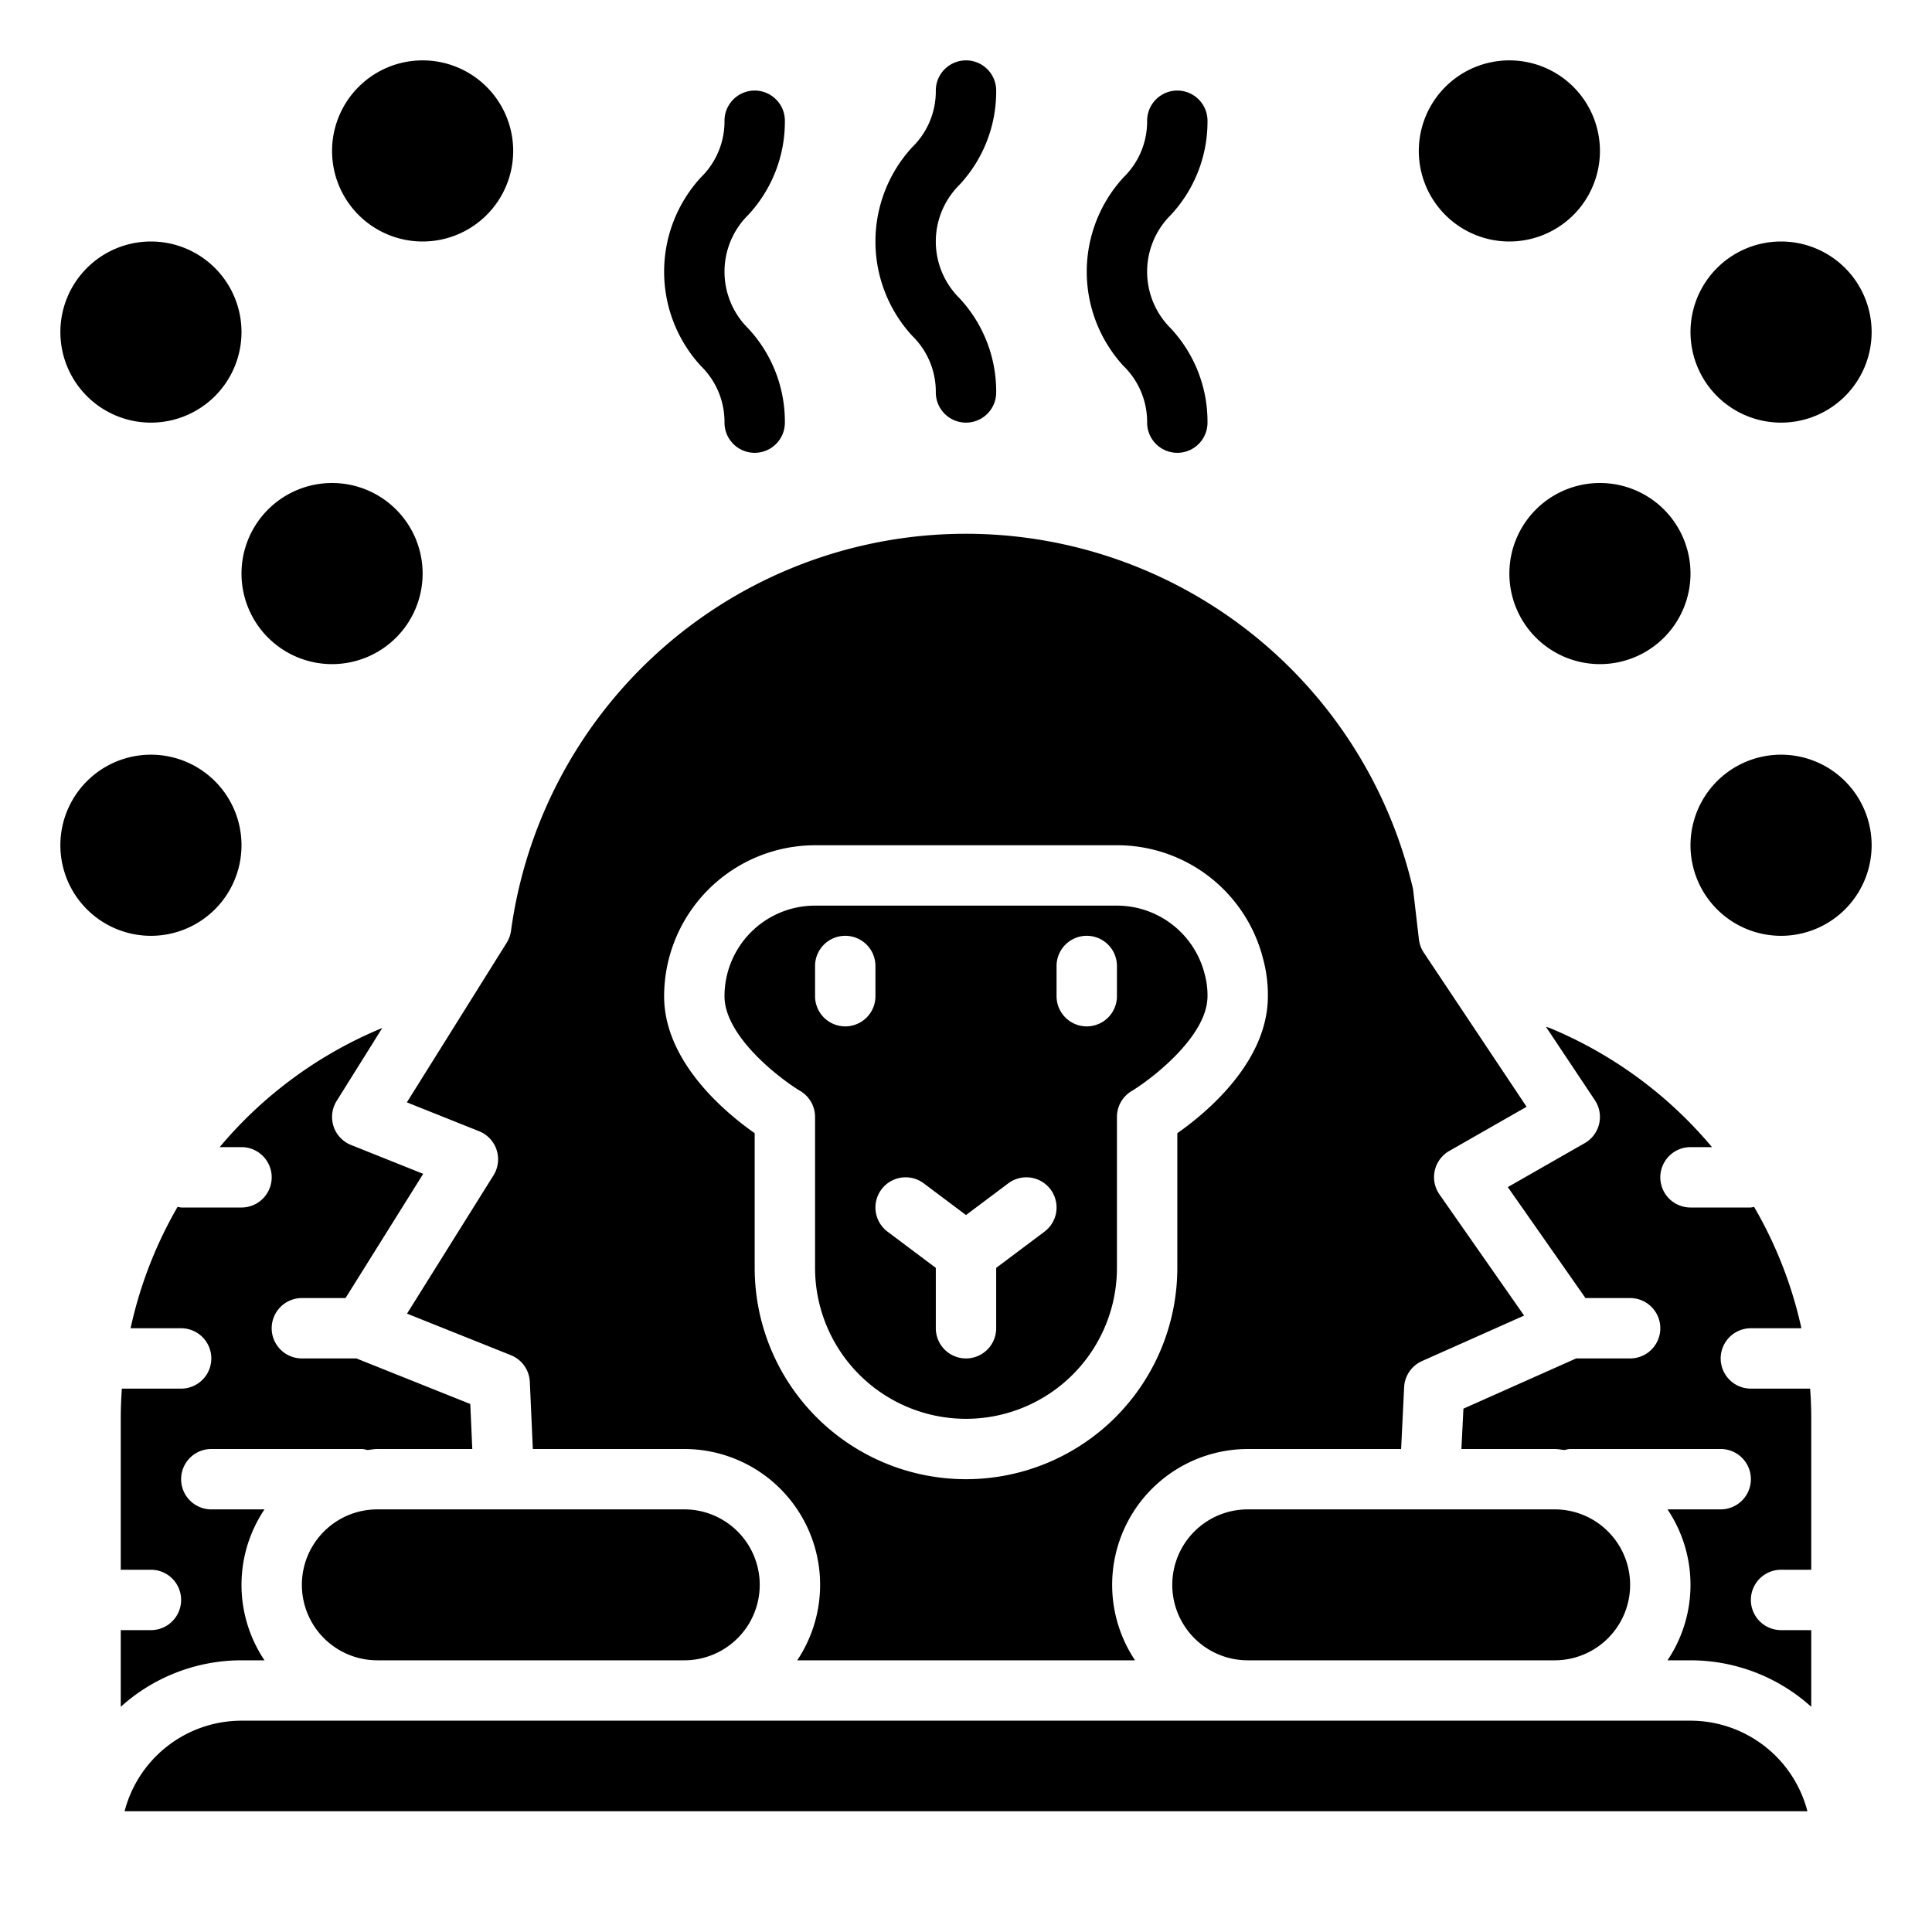 <?xml version="1.0" encoding="UTF-8" standalone="no"?> <svg xmlns="http://www.w3.org/2000/svg" viewBox="0 0 64 64"><g id="solid"><path d="M26,4a1,1,0,0,0-2,0,2.585,2.585,0,0,1-.781,1.875,4.615,4.615,0,0,0,0,6.25A2.585,2.585,0,0,1,24,14a1,1,0,0,0,2,0,4.529,4.529,0,0,0-1.219-3.125,2.641,2.641,0,0,1,0-3.75A4.529,4.529,0,0,0,26,4Z"/><path d="M33,3a1,1,0,0,0-2,0,2.585,2.585,0,0,1-.781,1.875,4.615,4.615,0,0,0,0,6.25A2.585,2.585,0,0,1,31,13a1,1,0,0,0,2,0,4.529,4.529,0,0,0-1.219-3.125,2.641,2.641,0,0,1,0-3.75A4.529,4.529,0,0,0,33,3Z"/><path d="M40,4a1,1,0,0,0-2,0,2.585,2.585,0,0,1-.781,1.875,4.615,4.615,0,0,0,0,6.25A2.585,2.585,0,0,1,38,14a1,1,0,0,0,2,0,4.529,4.529,0,0,0-1.219-3.125,2.641,2.641,0,0,1,0-3.75A4.529,4.529,0,0,0,40,4Z"/><path d="M8,19a3,3,0,1,0,3-3A3,3,0,0,0,8,19Z"/><path d="M17,5a3,3,0,1,0-3,3A3,3,0,0,0,17,5Z"/><path d="M53,5a3,3,0,1,0-3,3A3,3,0,0,0,53,5Z"/><path d="M5,31a3,3,0,1,0-3-3A3,3,0,0,0,5,31Z"/><path d="M5,14a3,3,0,1,0-3-3A3,3,0,0,0,5,14Z"/><path d="M16.45,38.09a1,1,0,0,1-.1.841l-2.867,4.585,3.44,1.376a1,1,0,0,1,.628.884l.1,2.224h5.02a4.5,4.5,0,0,1,3.738,7H37.6a4.5,4.5,0,0,1,3.738-7h5.076l.1-2.05a1,1,0,0,1,.592-.863l3.382-1.507-2.8-4.007A1,1,0,0,1,48,38.132l2.57-1.469-3.405-5.106a1.008,1.008,0,0,1-.162-.442l-.194-1.663a15.207,15.207,0,0,0-29.881,1.382,1.01,1.01,0,0,1-.143.395l-1.021,1.633-.008.013-2.278,3.642,2.389.955A1,1,0,0,1,16.45,38.09ZM27,28H37a4.985,4.985,0,0,1,4.839,3.753A4.6,4.6,0,0,1,42,33c0,2.169-2.021,3.852-3,4.539V42a7,7,0,0,1-14,0V37.539c-.979-.687-3-2.37-3-4.539A5.006,5.006,0,0,1,27,28Z"/><path d="M38.833,52.5a2.5,2.5,0,0,0,2.5,2.5H51.5a2.5,2.5,0,0,0,0-5H41.333A2.5,2.5,0,0,0,38.833,52.5Z"/><path d="M26.513,36.142A1,1,0,0,1,27,37v5a5,5,0,0,0,10,0V37a1,1,0,0,1,.486-.857C38.139,35.75,40,34.33,40,33a2.634,2.634,0,0,0-.093-.729A3,3,0,0,0,37,30H27a3,3,0,0,0-3,3C24,34.341,25.86,35.752,26.513,36.142ZM35,32a1,1,0,0,1,2,0v1a1,1,0,0,1-2,0Zm-5.8,7.4a1,1,0,0,1,1.4-.2L32,40.25l1.4-1.05a1,1,0,1,1,1.2,1.6L33,42v2a1,1,0,0,1-2,0V42l-1.6-1.2A1,1,0,0,1,29.2,39.4ZM27,32a1,1,0,0,1,2,0v1a1,1,0,0,1-2,0Z"/><path d="M56,57H8a4.005,4.005,0,0,0-3.873,3H59.873A4.005,4.005,0,0,0,56,57Z"/><path d="M8.762,55a4.482,4.482,0,0,1,0-5H7a1,1,0,0,1,0-2h5a.933.933,0,0,1,.167.034c.112-.009.219-.034.333-.034h3.145l-.066-1.491L11.807,45H10a1,1,0,0,1,0-2h1.446l2.573-4.115-2.39-.956a1,1,0,0,1-.477-1.459l1.509-2.413-.048.017A13.988,13.988,0,0,0,7.277,38H8a1,1,0,0,1,0,2H6a1.133,1.133,0,0,1-.116-.023A13.914,13.914,0,0,0,4.326,44H6a1,1,0,0,1,0,2H4.037c-.023.331-.037.664-.037,1v5H5a1,1,0,0,1,0,2H4v2.54A5.969,5.969,0,0,1,8,55Z"/><path d="M12.5,50a2.5,2.5,0,0,0,0,5H22.667a2.5,2.5,0,0,0,0-5Z"/><path d="M59,52h1V47c0-.335-.013-.668-.037-1H58a1,1,0,0,1,0-2h1.674a13.881,13.881,0,0,0-1.568-4.021A.9.9,0,0,1,58,40H56a1,1,0,0,1,0-2h.712a14.023,14.023,0,0,0-5.329-3.928c-.057-.024-.117-.039-.174-.062l1.623,2.435a1,1,0,0,1-.336,1.423l-2.548,1.456L52.521,43H54a1,1,0,0,1,0,2H52.212l-3.734,1.663L48.411,48H51.5c.114,0,.221.025.333.034A.933.933,0,0,1,52,48h5a1,1,0,0,1,0,2H55.238a4.482,4.482,0,0,1,0,5H56a5.969,5.969,0,0,1,4,1.54V54H59a1,1,0,0,1,0-2Z"/><path d="M53,22a3,3,0,1,0-3-3A3,3,0,0,0,53,22Z"/><path d="M59,25a3,3,0,1,0,3,3A3,3,0,0,0,59,25Z"/><path d="M59,8a3,3,0,1,0,3,3A3,3,0,0,0,59,8Z"/></g></svg>